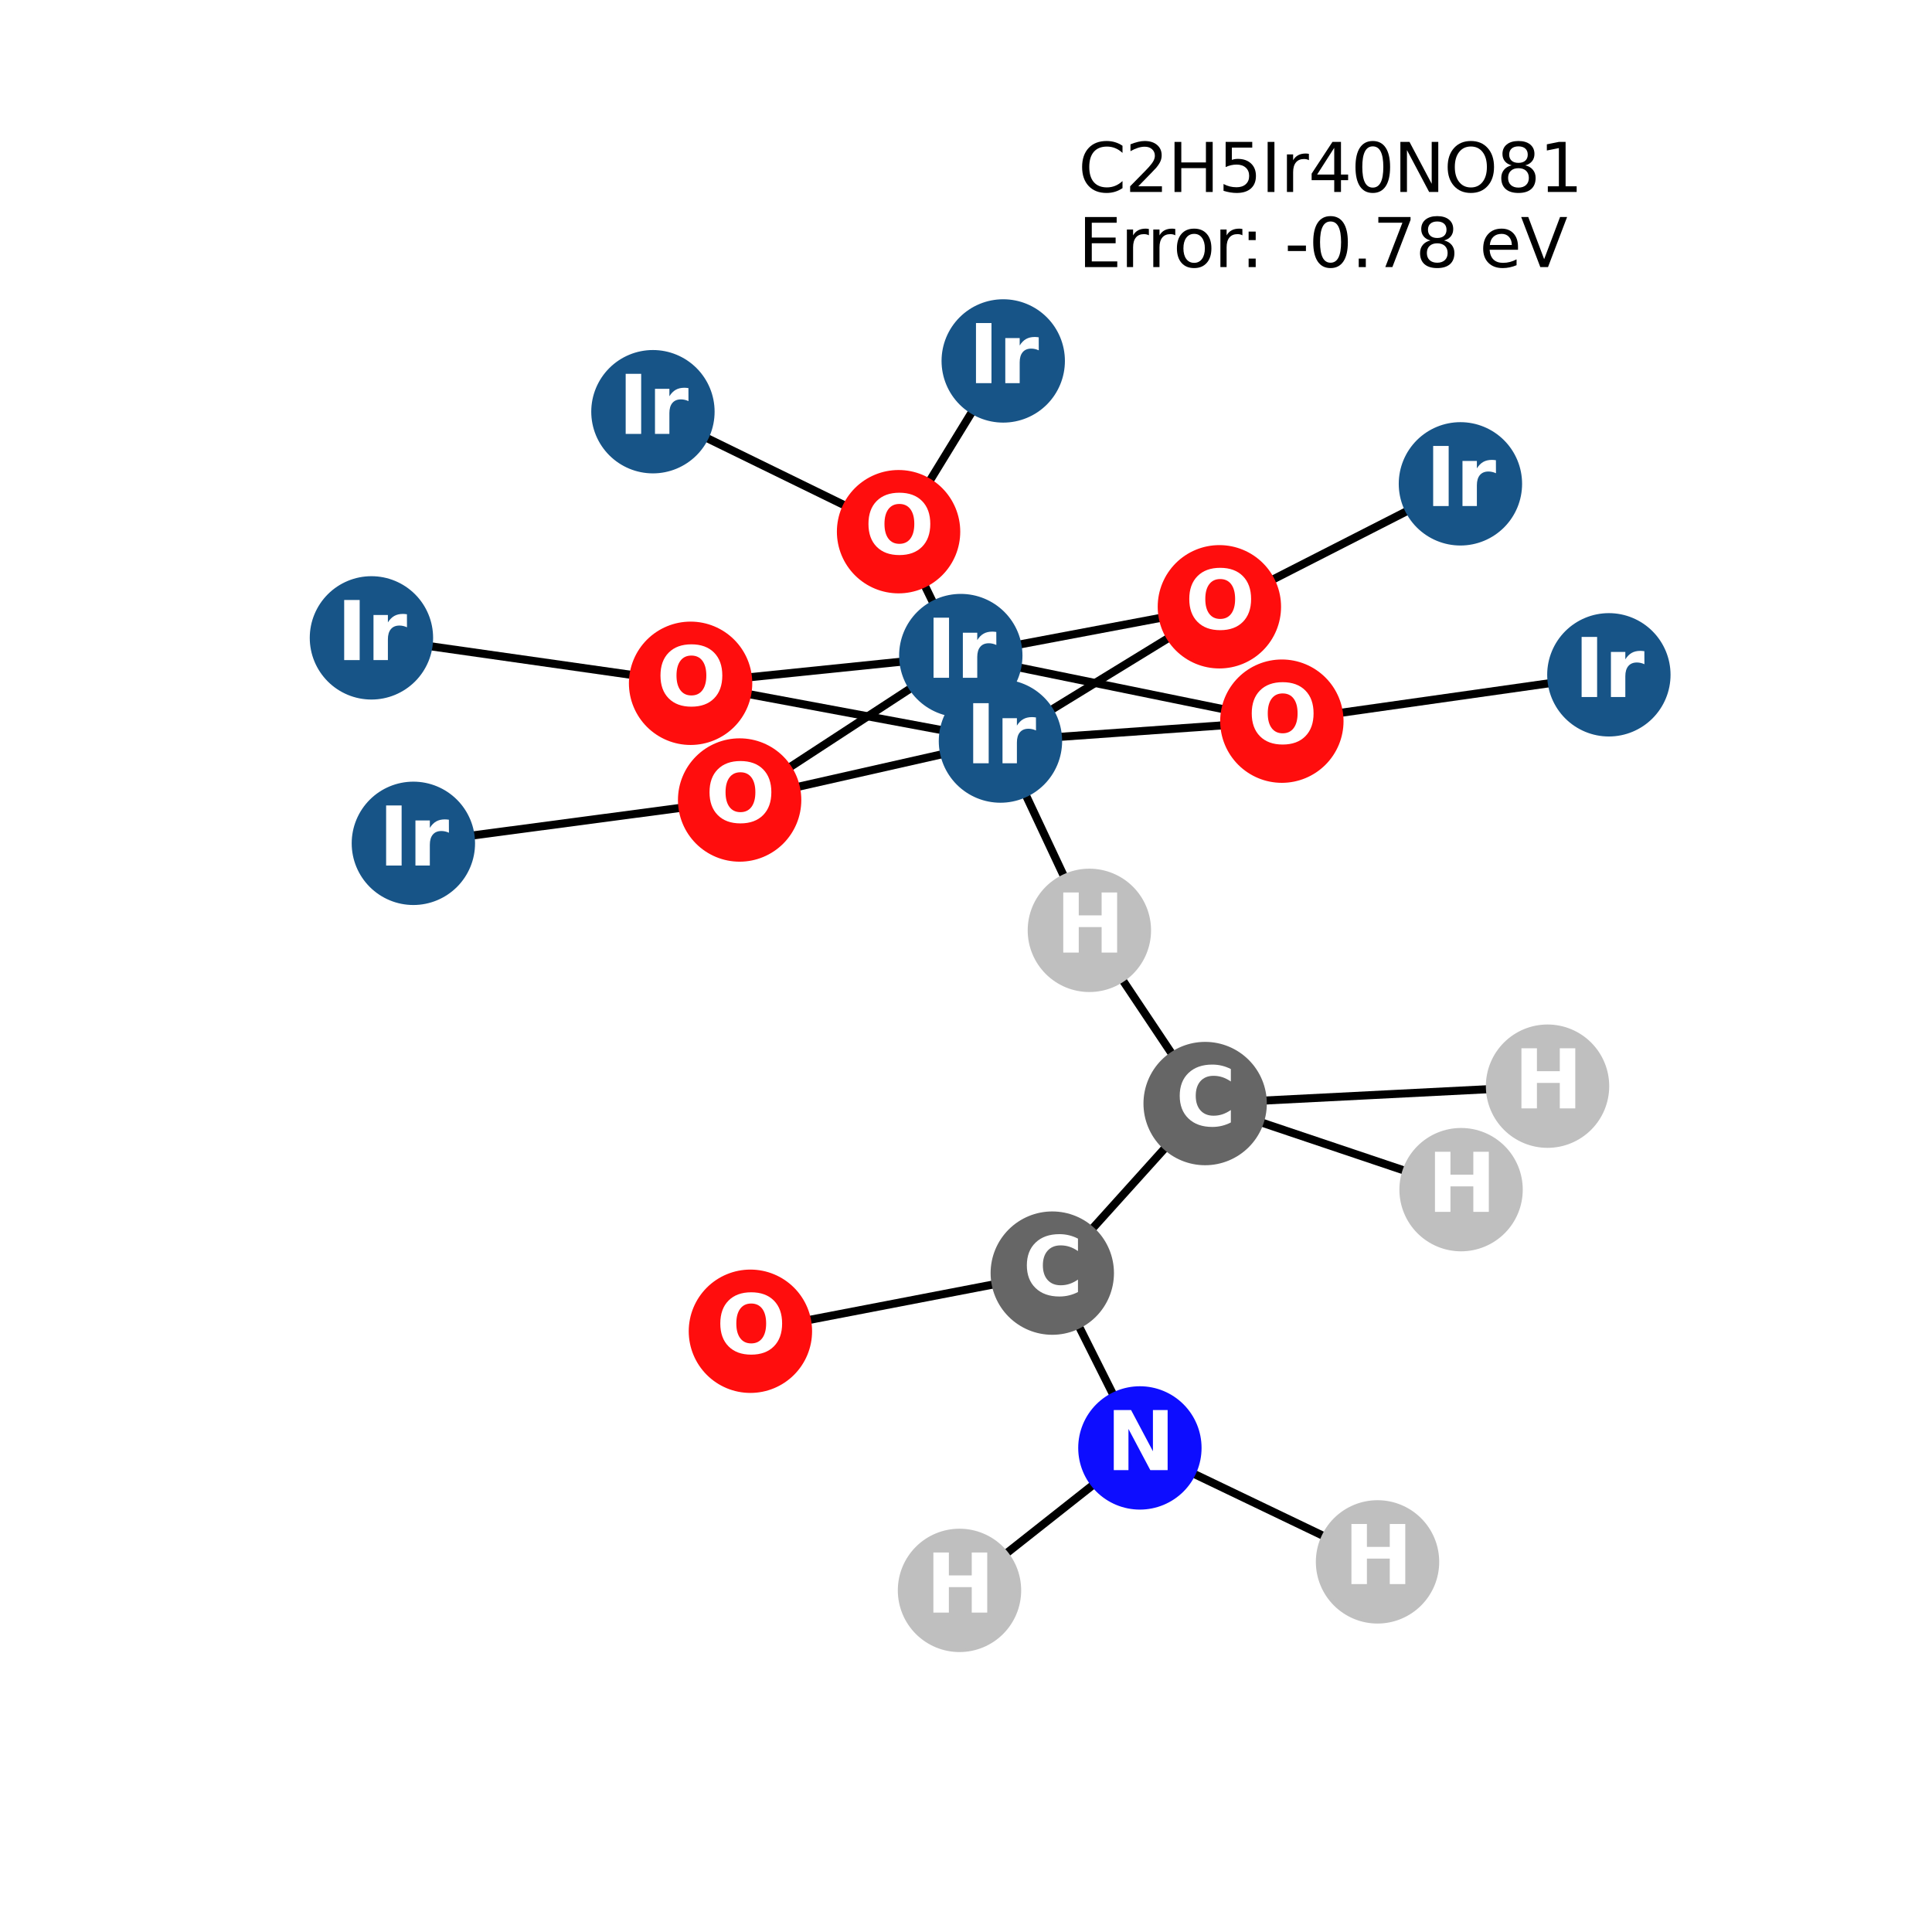 <?xml version="1.0" encoding="utf-8" standalone="no"?>
<!DOCTYPE svg PUBLIC "-//W3C//DTD SVG 1.1//EN"
  "http://www.w3.org/Graphics/SVG/1.1/DTD/svg11.dtd">
<svg xmlns:xlink="http://www.w3.org/1999/xlink" width="288pt" height="288pt" viewBox="0 0 288 288" xmlns="http://www.w3.org/2000/svg" version="1.1">
 <defs>
  <style type="text/css">*{stroke-linejoin: round; stroke-linecap: butt}</style>
 </defs>
 <g id="figure_1">
  <g id="patch_1">
   <path d="M 0 288 
L 288 288 
L 288 0 
L 0 0 
z
" style="fill: #ffffff"/>
  </g>
  <g id="axes_1">
   <g id="LineCollection_1">
    <path d="M 230.689 161.914 
L 179.649 164.505 
" clip-path="url(#pd2628d2db5)" style="fill: none; stroke: #000000; stroke-width: 1.2"/>
    <path d="M 143.224 97.725 
L 191.084 107.502 
" clip-path="url(#pd2628d2db5)" style="fill: none; stroke: #000000; stroke-width: 1.2"/>
    <path d="M 143.224 97.725 
L 181.771 90.452 
" clip-path="url(#pd2628d2db5)" style="fill: none; stroke: #000000; stroke-width: 1.2"/>
    <path d="M 143.224 97.725 
L 110.255 119.256 
" clip-path="url(#pd2628d2db5)" style="fill: none; stroke: #000000; stroke-width: 1.2"/>
    <path d="M 143.224 97.725 
L 102.945 101.857 
" clip-path="url(#pd2628d2db5)" style="fill: none; stroke: #000000; stroke-width: 1.2"/>
    <path d="M 149.55 53.804 
L 133.948 79.258 
" clip-path="url(#pd2628d2db5)" style="fill: none; stroke: #000000; stroke-width: 1.2"/>
    <path d="M 217.702 72.125 
L 181.771 90.452 
" clip-path="url(#pd2628d2db5)" style="fill: none; stroke: #000000; stroke-width: 1.2"/>
    <path d="M 239.831 100.593 
L 191.084 107.502 
" clip-path="url(#pd2628d2db5)" style="fill: none; stroke: #000000; stroke-width: 1.2"/>
    <path d="M 133.948 79.258 
L 149.135 110.468 
" clip-path="url(#pd2628d2db5)" style="fill: none; stroke: #000000; stroke-width: 1.2"/>
    <path d="M 133.948 79.258 
L 97.331 61.372 
" clip-path="url(#pd2628d2db5)" style="fill: none; stroke: #000000; stroke-width: 1.2"/>
    <path d="M 149.135 110.468 
L 191.084 107.502 
" clip-path="url(#pd2628d2db5)" style="fill: none; stroke: #000000; stroke-width: 1.2"/>
    <path d="M 149.135 110.468 
L 181.771 90.452 
" clip-path="url(#pd2628d2db5)" style="fill: none; stroke: #000000; stroke-width: 1.2"/>
    <path d="M 149.135 110.468 
L 110.255 119.256 
" clip-path="url(#pd2628d2db5)" style="fill: none; stroke: #000000; stroke-width: 1.2"/>
    <path d="M 149.135 110.468 
L 102.945 101.857 
" clip-path="url(#pd2628d2db5)" style="fill: none; stroke: #000000; stroke-width: 1.2"/>
    <path d="M 149.135 110.468 
L 162.391 138.686 
" clip-path="url(#pd2628d2db5)" style="fill: none; stroke: #000000; stroke-width: 1.2"/>
    <path d="M 55.369 95.086 
L 102.945 101.857 
" clip-path="url(#pd2628d2db5)" style="fill: none; stroke: #000000; stroke-width: 1.2"/>
    <path d="M 110.255 119.256 
L 61.621 125.714 
" clip-path="url(#pd2628d2db5)" style="fill: none; stroke: #000000; stroke-width: 1.2"/>
    <path d="M 111.862 198.448 
L 156.862 189.781 
" clip-path="url(#pd2628d2db5)" style="fill: none; stroke: #000000; stroke-width: 1.2"/>
    <path d="M 156.862 189.781 
L 169.921 215.84 
" clip-path="url(#pd2628d2db5)" style="fill: none; stroke: #000000; stroke-width: 1.2"/>
    <path d="M 156.862 189.781 
L 179.649 164.505 
" clip-path="url(#pd2628d2db5)" style="fill: none; stroke: #000000; stroke-width: 1.2"/>
    <path d="M 169.921 215.84 
L 143.03 237.076 
" clip-path="url(#pd2628d2db5)" style="fill: none; stroke: #000000; stroke-width: 1.2"/>
    <path d="M 169.921 215.84 
L 205.346 232.826 
" clip-path="url(#pd2628d2db5)" style="fill: none; stroke: #000000; stroke-width: 1.2"/>
    <path d="M 179.649 164.505 
L 162.391 138.686 
" clip-path="url(#pd2628d2db5)" style="fill: none; stroke: #000000; stroke-width: 1.2"/>
    <path d="M 179.649 164.505 
L 217.8 177.339 
" clip-path="url(#pd2628d2db5)" style="fill: none; stroke: #000000; stroke-width: 1.2"/>
   </g>
   <g id="PathCollection_1">
    <defs>
     <path id="C0_0_5122238bb8" d="M 0 8.944 
C 2.372 8.944 4.647 8.002 6.325 6.325 
C 8.002 4.647 8.944 2.372 8.944 -0 
C 8.944 -2.372 8.002 -4.647 6.325 -6.325 
C 4.647 -8.002 2.372 -8.944 0 -8.944 
C -2.372 -8.944 -4.647 -8.002 -6.325 -6.325 
C -8.002 -4.647 -8.944 -2.372 -8.944 0 
C -8.944 2.372 -8.002 4.647 -6.325 6.325 
C -4.647 8.002 -2.372 8.944 0 8.944 
z
"/>
    </defs>
    <g clip-path="url(#pd2628d2db5)">
     <use xlink:href="#C0_0_5122238bb8" x="230.689" y="161.914" style="fill: #bfbfbf; stroke: #bfbfbf; stroke-width: 0.5"/>
    </g>
    <g clip-path="url(#pd2628d2db5)">
     <use xlink:href="#C0_0_5122238bb8" x="143.224" y="97.725" style="fill: #175487; stroke: #175487; stroke-width: 0.5"/>
    </g>
    <g clip-path="url(#pd2628d2db5)">
     <use xlink:href="#C0_0_5122238bb8" x="149.55" y="53.804" style="fill: #175487; stroke: #175487; stroke-width: 0.5"/>
    </g>
    <g clip-path="url(#pd2628d2db5)">
     <use xlink:href="#C0_0_5122238bb8" x="217.702" y="72.125" style="fill: #175487; stroke: #175487; stroke-width: 0.5"/>
    </g>
    <g clip-path="url(#pd2628d2db5)">
     <use xlink:href="#C0_0_5122238bb8" x="239.831" y="100.593" style="fill: #175487; stroke: #175487; stroke-width: 0.5"/>
    </g>
    <g clip-path="url(#pd2628d2db5)">
     <use xlink:href="#C0_0_5122238bb8" x="133.948" y="79.258" style="fill: #ff0d0d; stroke: #ff0d0d; stroke-width: 0.5"/>
    </g>
    <g clip-path="url(#pd2628d2db5)">
     <use xlink:href="#C0_0_5122238bb8" x="149.135" y="110.468" style="fill: #175487; stroke: #175487; stroke-width: 0.5"/>
    </g>
    <g clip-path="url(#pd2628d2db5)">
     <use xlink:href="#C0_0_5122238bb8" x="97.331" y="61.372" style="fill: #175487; stroke: #175487; stroke-width: 0.5"/>
    </g>
    <g clip-path="url(#pd2628d2db5)">
     <use xlink:href="#C0_0_5122238bb8" x="55.369" y="95.086" style="fill: #175487; stroke: #175487; stroke-width: 0.5"/>
    </g>
    <g clip-path="url(#pd2628d2db5)">
     <use xlink:href="#C0_0_5122238bb8" x="110.255" y="119.256" style="fill: #ff0d0d; stroke: #ff0d0d; stroke-width: 0.5"/>
    </g>
    <g clip-path="url(#pd2628d2db5)">
     <use xlink:href="#C0_0_5122238bb8" x="102.945" y="101.857" style="fill: #ff0d0d; stroke: #ff0d0d; stroke-width: 0.5"/>
    </g>
    <g clip-path="url(#pd2628d2db5)">
     <use xlink:href="#C0_0_5122238bb8" x="61.621" y="125.714" style="fill: #175487; stroke: #175487; stroke-width: 0.5"/>
    </g>
    <g clip-path="url(#pd2628d2db5)">
     <use xlink:href="#C0_0_5122238bb8" x="181.771" y="90.452" style="fill: #ff0d0d; stroke: #ff0d0d; stroke-width: 0.5"/>
    </g>
    <g clip-path="url(#pd2628d2db5)">
     <use xlink:href="#C0_0_5122238bb8" x="191.084" y="107.502" style="fill: #ff0d0d; stroke: #ff0d0d; stroke-width: 0.5"/>
    </g>
    <g clip-path="url(#pd2628d2db5)">
     <use xlink:href="#C0_0_5122238bb8" x="111.862" y="198.448" style="fill: #ff0d0d; stroke: #ff0d0d; stroke-width: 0.5"/>
    </g>
    <g clip-path="url(#pd2628d2db5)">
     <use xlink:href="#C0_0_5122238bb8" x="156.862" y="189.781" style="fill: #666666; stroke: #666666; stroke-width: 0.5"/>
    </g>
    <g clip-path="url(#pd2628d2db5)">
     <use xlink:href="#C0_0_5122238bb8" x="169.921" y="215.84" style="fill: #0d0dff; stroke: #0d0dff; stroke-width: 0.5"/>
    </g>
    <g clip-path="url(#pd2628d2db5)">
     <use xlink:href="#C0_0_5122238bb8" x="143.03" y="237.076" style="fill: #bfbfbf; stroke: #bfbfbf; stroke-width: 0.5"/>
    </g>
    <g clip-path="url(#pd2628d2db5)">
     <use xlink:href="#C0_0_5122238bb8" x="205.346" y="232.826" style="fill: #bfbfbf; stroke: #bfbfbf; stroke-width: 0.5"/>
    </g>
    <g clip-path="url(#pd2628d2db5)">
     <use xlink:href="#C0_0_5122238bb8" x="179.649" y="164.505" style="fill: #666666; stroke: #666666; stroke-width: 0.5"/>
    </g>
    <g clip-path="url(#pd2628d2db5)">
     <use xlink:href="#C0_0_5122238bb8" x="162.391" y="138.686" style="fill: #bfbfbf; stroke: #bfbfbf; stroke-width: 0.5"/>
    </g>
    <g clip-path="url(#pd2628d2db5)">
     <use xlink:href="#C0_0_5122238bb8" x="217.8" y="177.339" style="fill: #bfbfbf; stroke: #bfbfbf; stroke-width: 0.5"/>
    </g>
   </g>
   <g id="text_1">
    <g clip-path="url(#pd2628d2db5)">
     <!-- H -->
     <g style="fill: #ffffff" transform="translate(225.668 165.225) scale(0.12 -0.12)">
      <defs>
       <path id="DejaVuSans-Bold-48" d="M 588 4666 
L 1791 4666 
L 1791 2888 
L 3566 2888 
L 3566 4666 
L 4769 4666 
L 4769 0 
L 3566 0 
L 3566 1978 
L 1791 1978 
L 1791 0 
L 588 0 
L 588 4666 
z
" transform="scale(0.016)"/>
      </defs>
      <use xlink:href="#DejaVuSans-Bold-48"/>
     </g>
    </g>
   </g>
   <g id="text_2">
    <g clip-path="url(#pd2628d2db5)">
     <!-- Ir -->
     <g style="fill: #ffffff" transform="translate(138.033 101.036) scale(0.12 -0.12)">
      <defs>
       <path id="DejaVuSans-Bold-49" d="M 588 4666 
L 1791 4666 
L 1791 0 
L 588 0 
L 588 4666 
z
" transform="scale(0.016)"/>
       <path id="DejaVuSans-Bold-72" d="M 3138 2547 
Q 2991 2616 2845 2648 
Q 2700 2681 2553 2681 
Q 2122 2681 1889 2404 
Q 1656 2128 1656 1613 
L 1656 0 
L 538 0 
L 538 3500 
L 1656 3500 
L 1656 2925 
Q 1872 3269 2151 3426 
Q 2431 3584 2822 3584 
Q 2878 3584 2943 3579 
Q 3009 3575 3134 3559 
L 3138 2547 
z
" transform="scale(0.016)"/>
      </defs>
      <use xlink:href="#DejaVuSans-Bold-49"/>
      <use xlink:href="#DejaVuSans-Bold-72" transform="translate(37.207 0)"/>
     </g>
    </g>
   </g>
   <g id="text_3">
    <g clip-path="url(#pd2628d2db5)">
     <!-- Ir -->
     <g style="fill: #ffffff" transform="translate(144.359 57.115) scale(0.12 -0.12)">
      <use xlink:href="#DejaVuSans-Bold-49"/>
      <use xlink:href="#DejaVuSans-Bold-72" transform="translate(37.207 0)"/>
     </g>
    </g>
   </g>
   <g id="text_4">
    <g clip-path="url(#pd2628d2db5)">
     <!-- Ir -->
     <g style="fill: #ffffff" transform="translate(212.511 75.436) scale(0.12 -0.12)">
      <use xlink:href="#DejaVuSans-Bold-49"/>
      <use xlink:href="#DejaVuSans-Bold-72" transform="translate(37.207 0)"/>
     </g>
    </g>
   </g>
   <g id="text_5">
    <g clip-path="url(#pd2628d2db5)">
     <!-- Ir -->
     <g style="fill: #ffffff" transform="translate(234.64 103.904) scale(0.12 -0.12)">
      <use xlink:href="#DejaVuSans-Bold-49"/>
      <use xlink:href="#DejaVuSans-Bold-72" transform="translate(37.207 0)"/>
     </g>
    </g>
   </g>
   <g id="text_6">
    <g clip-path="url(#pd2628d2db5)">
     <!-- O -->
     <g style="fill: #ffffff" transform="translate(128.847 82.569) scale(0.12 -0.12)">
      <defs>
       <path id="DejaVuSans-Bold-4f" d="M 2719 3878 
Q 2169 3878 1866 3472 
Q 1563 3066 1563 2328 
Q 1563 1594 1866 1187 
Q 2169 781 2719 781 
Q 3272 781 3575 1187 
Q 3878 1594 3878 2328 
Q 3878 3066 3575 3472 
Q 3272 3878 2719 3878 
z
M 2719 4750 
Q 3844 4750 4481 4106 
Q 5119 3463 5119 2328 
Q 5119 1197 4481 553 
Q 3844 -91 2719 -91 
Q 1597 -91 958 553 
Q 319 1197 319 2328 
Q 319 3463 958 4106 
Q 1597 4750 2719 4750 
z
" transform="scale(0.016)"/>
      </defs>
      <use xlink:href="#DejaVuSans-Bold-4f"/>
     </g>
    </g>
   </g>
   <g id="text_7">
    <g clip-path="url(#pd2628d2db5)">
     <!-- Ir -->
     <g style="fill: #ffffff" transform="translate(143.944 113.78) scale(0.12 -0.12)">
      <use xlink:href="#DejaVuSans-Bold-49"/>
      <use xlink:href="#DejaVuSans-Bold-72" transform="translate(37.207 0)"/>
     </g>
    </g>
   </g>
   <g id="text_8">
    <g clip-path="url(#pd2628d2db5)">
     <!-- Ir -->
     <g style="fill: #ffffff" transform="translate(92.14 64.683) scale(0.12 -0.12)">
      <use xlink:href="#DejaVuSans-Bold-49"/>
      <use xlink:href="#DejaVuSans-Bold-72" transform="translate(37.207 0)"/>
     </g>
    </g>
   </g>
   <g id="text_9">
    <g clip-path="url(#pd2628d2db5)">
     <!-- Ir -->
     <g style="fill: #ffffff" transform="translate(50.178 98.398) scale(0.12 -0.12)">
      <use xlink:href="#DejaVuSans-Bold-49"/>
      <use xlink:href="#DejaVuSans-Bold-72" transform="translate(37.207 0)"/>
     </g>
    </g>
   </g>
   <g id="text_10">
    <g clip-path="url(#pd2628d2db5)">
     <!-- O -->
     <g style="fill: #ffffff" transform="translate(105.155 122.567) scale(0.12 -0.12)">
      <use xlink:href="#DejaVuSans-Bold-4f"/>
     </g>
    </g>
   </g>
   <g id="text_11">
    <g clip-path="url(#pd2628d2db5)">
     <!-- O -->
     <g style="fill: #ffffff" transform="translate(97.844 105.169) scale(0.12 -0.12)">
      <use xlink:href="#DejaVuSans-Bold-4f"/>
     </g>
    </g>
   </g>
   <g id="text_12">
    <g clip-path="url(#pd2628d2db5)">
     <!-- Ir -->
     <g style="fill: #ffffff" transform="translate(56.43 129.026) scale(0.12 -0.12)">
      <use xlink:href="#DejaVuSans-Bold-49"/>
      <use xlink:href="#DejaVuSans-Bold-72" transform="translate(37.207 0)"/>
     </g>
    </g>
   </g>
   <g id="text_13">
    <g clip-path="url(#pd2628d2db5)">
     <!-- O -->
     <g style="fill: #ffffff" transform="translate(176.671 93.764) scale(0.12 -0.12)">
      <use xlink:href="#DejaVuSans-Bold-4f"/>
     </g>
    </g>
   </g>
   <g id="text_14">
    <g clip-path="url(#pd2628d2db5)">
     <!-- O -->
     <g style="fill: #ffffff" transform="translate(185.983 110.813) scale(0.12 -0.12)">
      <use xlink:href="#DejaVuSans-Bold-4f"/>
     </g>
    </g>
   </g>
   <g id="text_15">
    <g clip-path="url(#pd2628d2db5)">
     <!-- O -->
     <g style="fill: #ffffff" transform="translate(106.761 201.76) scale(0.12 -0.12)">
      <use xlink:href="#DejaVuSans-Bold-4f"/>
     </g>
    </g>
   </g>
   <g id="text_16">
    <g clip-path="url(#pd2628d2db5)">
     <!-- C -->
     <g style="fill: #ffffff" transform="translate(152.458 193.093) scale(0.12 -0.12)">
      <defs>
       <path id="DejaVuSans-Bold-43" d="M 4288 256 
Q 3956 84 3597 -3 
Q 3238 -91 2847 -91 
Q 1681 -91 1000 561 
Q 319 1213 319 2328 
Q 319 3447 1000 4098 
Q 1681 4750 2847 4750 
Q 3238 4750 3597 4662 
Q 3956 4575 4288 4403 
L 4288 3438 
Q 3953 3666 3628 3772 
Q 3303 3878 2944 3878 
Q 2300 3878 1931 3465 
Q 1563 3053 1563 2328 
Q 1563 1606 1931 1193 
Q 2300 781 2944 781 
Q 3303 781 3628 887 
Q 3953 994 4288 1222 
L 4288 256 
z
" transform="scale(0.016)"/>
      </defs>
      <use xlink:href="#DejaVuSans-Bold-43"/>
     </g>
    </g>
   </g>
   <g id="text_17">
    <g clip-path="url(#pd2628d2db5)">
     <!-- N -->
     <g style="fill: #ffffff" transform="translate(164.9 219.151) scale(0.12 -0.12)">
      <defs>
       <path id="DejaVuSans-Bold-4e" d="M 588 4666 
L 1931 4666 
L 3628 1466 
L 3628 4666 
L 4769 4666 
L 4769 0 
L 3425 0 
L 1728 3200 
L 1728 0 
L 588 0 
L 588 4666 
z
" transform="scale(0.016)"/>
      </defs>
      <use xlink:href="#DejaVuSans-Bold-4e"/>
     </g>
    </g>
   </g>
   <g id="text_18">
    <g clip-path="url(#pd2628d2db5)">
     <!-- H -->
     <g style="fill: #ffffff" transform="translate(138.008 240.388) scale(0.12 -0.12)">
      <use xlink:href="#DejaVuSans-Bold-48"/>
     </g>
    </g>
   </g>
   <g id="text_19">
    <g clip-path="url(#pd2628d2db5)">
     <!-- H -->
     <g style="fill: #ffffff" transform="translate(200.325 236.137) scale(0.12 -0.12)">
      <use xlink:href="#DejaVuSans-Bold-48"/>
     </g>
    </g>
   </g>
   <g id="text_20">
    <g clip-path="url(#pd2628d2db5)">
     <!-- C -->
     <g style="fill: #ffffff" transform="translate(175.246 167.816) scale(0.12 -0.12)">
      <use xlink:href="#DejaVuSans-Bold-43"/>
     </g>
    </g>
   </g>
   <g id="text_21">
    <g clip-path="url(#pd2628d2db5)">
     <!-- H -->
     <g style="fill: #ffffff" transform="translate(157.37 141.998) scale(0.12 -0.12)">
      <use xlink:href="#DejaVuSans-Bold-48"/>
     </g>
    </g>
   </g>
   <g id="text_22">
    <g clip-path="url(#pd2628d2db5)">
     <!-- H -->
     <g style="fill: #ffffff" transform="translate(212.779 180.65) scale(0.12 -0.12)">
      <use xlink:href="#DejaVuSans-Bold-48"/>
     </g>
    </g>
   </g>
   <g id="text_23">
    <!-- C2H5Ir40NO81 -->
    <g transform="translate(160.735 28.619) scale(0.1 -0.1)">
     <defs>
      <path id="DejaVuSans-43" d="M 4122 4306 
L 4122 3641 
Q 3803 3938 3442 4084 
Q 3081 4231 2675 4231 
Q 1875 4231 1450 3742 
Q 1025 3253 1025 2328 
Q 1025 1406 1450 917 
Q 1875 428 2675 428 
Q 3081 428 3442 575 
Q 3803 722 4122 1019 
L 4122 359 
Q 3791 134 3420 21 
Q 3050 -91 2638 -91 
Q 1578 -91 968 557 
Q 359 1206 359 2328 
Q 359 3453 968 4101 
Q 1578 4750 2638 4750 
Q 3056 4750 3426 4639 
Q 3797 4528 4122 4306 
z
" transform="scale(0.016)"/>
      <path id="DejaVuSans-32" d="M 1228 531 
L 3431 531 
L 3431 0 
L 469 0 
L 469 531 
Q 828 903 1448 1529 
Q 2069 2156 2228 2338 
Q 2531 2678 2651 2914 
Q 2772 3150 2772 3378 
Q 2772 3750 2511 3984 
Q 2250 4219 1831 4219 
Q 1534 4219 1204 4116 
Q 875 4013 500 3803 
L 500 4441 
Q 881 4594 1212 4672 
Q 1544 4750 1819 4750 
Q 2544 4750 2975 4387 
Q 3406 4025 3406 3419 
Q 3406 3131 3298 2873 
Q 3191 2616 2906 2266 
Q 2828 2175 2409 1742 
Q 1991 1309 1228 531 
z
" transform="scale(0.016)"/>
      <path id="DejaVuSans-48" d="M 628 4666 
L 1259 4666 
L 1259 2753 
L 3553 2753 
L 3553 4666 
L 4184 4666 
L 4184 0 
L 3553 0 
L 3553 2222 
L 1259 2222 
L 1259 0 
L 628 0 
L 628 4666 
z
" transform="scale(0.016)"/>
      <path id="DejaVuSans-35" d="M 691 4666 
L 3169 4666 
L 3169 4134 
L 1269 4134 
L 1269 2991 
Q 1406 3038 1543 3061 
Q 1681 3084 1819 3084 
Q 2600 3084 3056 2656 
Q 3513 2228 3513 1497 
Q 3513 744 3044 326 
Q 2575 -91 1722 -91 
Q 1428 -91 1123 -41 
Q 819 9 494 109 
L 494 744 
Q 775 591 1075 516 
Q 1375 441 1709 441 
Q 2250 441 2565 725 
Q 2881 1009 2881 1497 
Q 2881 1984 2565 2268 
Q 2250 2553 1709 2553 
Q 1456 2553 1204 2497 
Q 953 2441 691 2322 
L 691 4666 
z
" transform="scale(0.016)"/>
      <path id="DejaVuSans-49" d="M 628 4666 
L 1259 4666 
L 1259 0 
L 628 0 
L 628 4666 
z
" transform="scale(0.016)"/>
      <path id="DejaVuSans-72" d="M 2631 2963 
Q 2534 3019 2420 3045 
Q 2306 3072 2169 3072 
Q 1681 3072 1420 2755 
Q 1159 2438 1159 1844 
L 1159 0 
L 581 0 
L 581 3500 
L 1159 3500 
L 1159 2956 
Q 1341 3275 1631 3429 
Q 1922 3584 2338 3584 
Q 2397 3584 2469 3576 
Q 2541 3569 2628 3553 
L 2631 2963 
z
" transform="scale(0.016)"/>
      <path id="DejaVuSans-34" d="M 2419 4116 
L 825 1625 
L 2419 1625 
L 2419 4116 
z
M 2253 4666 
L 3047 4666 
L 3047 1625 
L 3713 1625 
L 3713 1100 
L 3047 1100 
L 3047 0 
L 2419 0 
L 2419 1100 
L 313 1100 
L 313 1709 
L 2253 4666 
z
" transform="scale(0.016)"/>
      <path id="DejaVuSans-30" d="M 2034 4250 
Q 1547 4250 1301 3770 
Q 1056 3291 1056 2328 
Q 1056 1369 1301 889 
Q 1547 409 2034 409 
Q 2525 409 2770 889 
Q 3016 1369 3016 2328 
Q 3016 3291 2770 3770 
Q 2525 4250 2034 4250 
z
M 2034 4750 
Q 2819 4750 3233 4129 
Q 3647 3509 3647 2328 
Q 3647 1150 3233 529 
Q 2819 -91 2034 -91 
Q 1250 -91 836 529 
Q 422 1150 422 2328 
Q 422 3509 836 4129 
Q 1250 4750 2034 4750 
z
" transform="scale(0.016)"/>
      <path id="DejaVuSans-4e" d="M 628 4666 
L 1478 4666 
L 3547 763 
L 3547 4666 
L 4159 4666 
L 4159 0 
L 3309 0 
L 1241 3903 
L 1241 0 
L 628 0 
L 628 4666 
z
" transform="scale(0.016)"/>
      <path id="DejaVuSans-4f" d="M 2522 4238 
Q 1834 4238 1429 3725 
Q 1025 3213 1025 2328 
Q 1025 1447 1429 934 
Q 1834 422 2522 422 
Q 3209 422 3611 934 
Q 4013 1447 4013 2328 
Q 4013 3213 3611 3725 
Q 3209 4238 2522 4238 
z
M 2522 4750 
Q 3503 4750 4090 4092 
Q 4678 3434 4678 2328 
Q 4678 1225 4090 567 
Q 3503 -91 2522 -91 
Q 1538 -91 948 565 
Q 359 1222 359 2328 
Q 359 3434 948 4092 
Q 1538 4750 2522 4750 
z
" transform="scale(0.016)"/>
      <path id="DejaVuSans-38" d="M 2034 2216 
Q 1584 2216 1326 1975 
Q 1069 1734 1069 1313 
Q 1069 891 1326 650 
Q 1584 409 2034 409 
Q 2484 409 2743 651 
Q 3003 894 3003 1313 
Q 3003 1734 2745 1975 
Q 2488 2216 2034 2216 
z
M 1403 2484 
Q 997 2584 770 2862 
Q 544 3141 544 3541 
Q 544 4100 942 4425 
Q 1341 4750 2034 4750 
Q 2731 4750 3128 4425 
Q 3525 4100 3525 3541 
Q 3525 3141 3298 2862 
Q 3072 2584 2669 2484 
Q 3125 2378 3379 2068 
Q 3634 1759 3634 1313 
Q 3634 634 3220 271 
Q 2806 -91 2034 -91 
Q 1263 -91 848 271 
Q 434 634 434 1313 
Q 434 1759 690 2068 
Q 947 2378 1403 2484 
z
M 1172 3481 
Q 1172 3119 1398 2916 
Q 1625 2713 2034 2713 
Q 2441 2713 2670 2916 
Q 2900 3119 2900 3481 
Q 2900 3844 2670 4047 
Q 2441 4250 2034 4250 
Q 1625 4250 1398 4047 
Q 1172 3844 1172 3481 
z
" transform="scale(0.016)"/>
      <path id="DejaVuSans-31" d="M 794 531 
L 1825 531 
L 1825 4091 
L 703 3866 
L 703 4441 
L 1819 4666 
L 2450 4666 
L 2450 531 
L 3481 531 
L 3481 0 
L 794 0 
L 794 531 
z
" transform="scale(0.016)"/>
     </defs>
     <use xlink:href="#DejaVuSans-43"/>
     <use xlink:href="#DejaVuSans-32" transform="translate(69.824 0)"/>
     <use xlink:href="#DejaVuSans-48" transform="translate(133.447 0)"/>
     <use xlink:href="#DejaVuSans-35" transform="translate(208.643 0)"/>
     <use xlink:href="#DejaVuSans-49" transform="translate(272.266 0)"/>
     <use xlink:href="#DejaVuSans-72" transform="translate(301.758 0)"/>
     <use xlink:href="#DejaVuSans-34" transform="translate(342.871 0)"/>
     <use xlink:href="#DejaVuSans-30" transform="translate(406.494 0)"/>
     <use xlink:href="#DejaVuSans-4e" transform="translate(470.117 0)"/>
     <use xlink:href="#DejaVuSans-4f" transform="translate(544.922 0)"/>
     <use xlink:href="#DejaVuSans-38" transform="translate(623.633 0)"/>
     <use xlink:href="#DejaVuSans-31" transform="translate(687.256 0)"/>
    </g>
    <!-- Error: -0.78 eV -->
    <g transform="translate(160.735 39.817) scale(0.1 -0.1)">
     <defs>
      <path id="DejaVuSans-45" d="M 628 4666 
L 3578 4666 
L 3578 4134 
L 1259 4134 
L 1259 2753 
L 3481 2753 
L 3481 2222 
L 1259 2222 
L 1259 531 
L 3634 531 
L 3634 0 
L 628 0 
L 628 4666 
z
" transform="scale(0.016)"/>
      <path id="DejaVuSans-6f" d="M 1959 3097 
Q 1497 3097 1228 2736 
Q 959 2375 959 1747 
Q 959 1119 1226 758 
Q 1494 397 1959 397 
Q 2419 397 2687 759 
Q 2956 1122 2956 1747 
Q 2956 2369 2687 2733 
Q 2419 3097 1959 3097 
z
M 1959 3584 
Q 2709 3584 3137 3096 
Q 3566 2609 3566 1747 
Q 3566 888 3137 398 
Q 2709 -91 1959 -91 
Q 1206 -91 779 398 
Q 353 888 353 1747 
Q 353 2609 779 3096 
Q 1206 3584 1959 3584 
z
" transform="scale(0.016)"/>
      <path id="DejaVuSans-3a" d="M 750 794 
L 1409 794 
L 1409 0 
L 750 0 
L 750 794 
z
M 750 3309 
L 1409 3309 
L 1409 2516 
L 750 2516 
L 750 3309 
z
" transform="scale(0.016)"/>
      <path id="DejaVuSans-20" transform="scale(0.016)"/>
      <path id="DejaVuSans-2d" d="M 313 2009 
L 1997 2009 
L 1997 1497 
L 313 1497 
L 313 2009 
z
" transform="scale(0.016)"/>
      <path id="DejaVuSans-2e" d="M 684 794 
L 1344 794 
L 1344 0 
L 684 0 
L 684 794 
z
" transform="scale(0.016)"/>
      <path id="DejaVuSans-37" d="M 525 4666 
L 3525 4666 
L 3525 4397 
L 1831 0 
L 1172 0 
L 2766 4134 
L 525 4134 
L 525 4666 
z
" transform="scale(0.016)"/>
      <path id="DejaVuSans-65" d="M 3597 1894 
L 3597 1613 
L 953 1613 
Q 991 1019 1311 708 
Q 1631 397 2203 397 
Q 2534 397 2845 478 
Q 3156 559 3463 722 
L 3463 178 
Q 3153 47 2828 -22 
Q 2503 -91 2169 -91 
Q 1331 -91 842 396 
Q 353 884 353 1716 
Q 353 2575 817 3079 
Q 1281 3584 2069 3584 
Q 2775 3584 3186 3129 
Q 3597 2675 3597 1894 
z
M 3022 2063 
Q 3016 2534 2758 2815 
Q 2500 3097 2075 3097 
Q 1594 3097 1305 2825 
Q 1016 2553 972 2059 
L 3022 2063 
z
" transform="scale(0.016)"/>
      <path id="DejaVuSans-56" d="M 1831 0 
L 50 4666 
L 709 4666 
L 2188 738 
L 3669 4666 
L 4325 4666 
L 2547 0 
L 1831 0 
z
" transform="scale(0.016)"/>
     </defs>
     <use xlink:href="#DejaVuSans-45"/>
     <use xlink:href="#DejaVuSans-72" transform="translate(63.184 0)"/>
     <use xlink:href="#DejaVuSans-72" transform="translate(102.547 0)"/>
     <use xlink:href="#DejaVuSans-6f" transform="translate(141.41 0)"/>
     <use xlink:href="#DejaVuSans-72" transform="translate(202.592 0)"/>
     <use xlink:href="#DejaVuSans-3a" transform="translate(241.955 0)"/>
     <use xlink:href="#DejaVuSans-20" transform="translate(275.646 0)"/>
     <use xlink:href="#DejaVuSans-2d" transform="translate(307.434 0)"/>
     <use xlink:href="#DejaVuSans-30" transform="translate(343.518 0)"/>
     <use xlink:href="#DejaVuSans-2e" transform="translate(407.141 0)"/>
     <use xlink:href="#DejaVuSans-37" transform="translate(438.928 0)"/>
     <use xlink:href="#DejaVuSans-38" transform="translate(502.551 0)"/>
     <use xlink:href="#DejaVuSans-20" transform="translate(566.174 0)"/>
     <use xlink:href="#DejaVuSans-65" transform="translate(597.961 0)"/>
     <use xlink:href="#DejaVuSans-56" transform="translate(659.484 0)"/>
    </g>
   </g>
  </g>
 </g>
 <defs>
  <clipPath id="pd2628d2db5">
   <rect x="36" y="34.56" width="223.2" height="221.76"/>
  </clipPath>
 </defs>
</svg>
